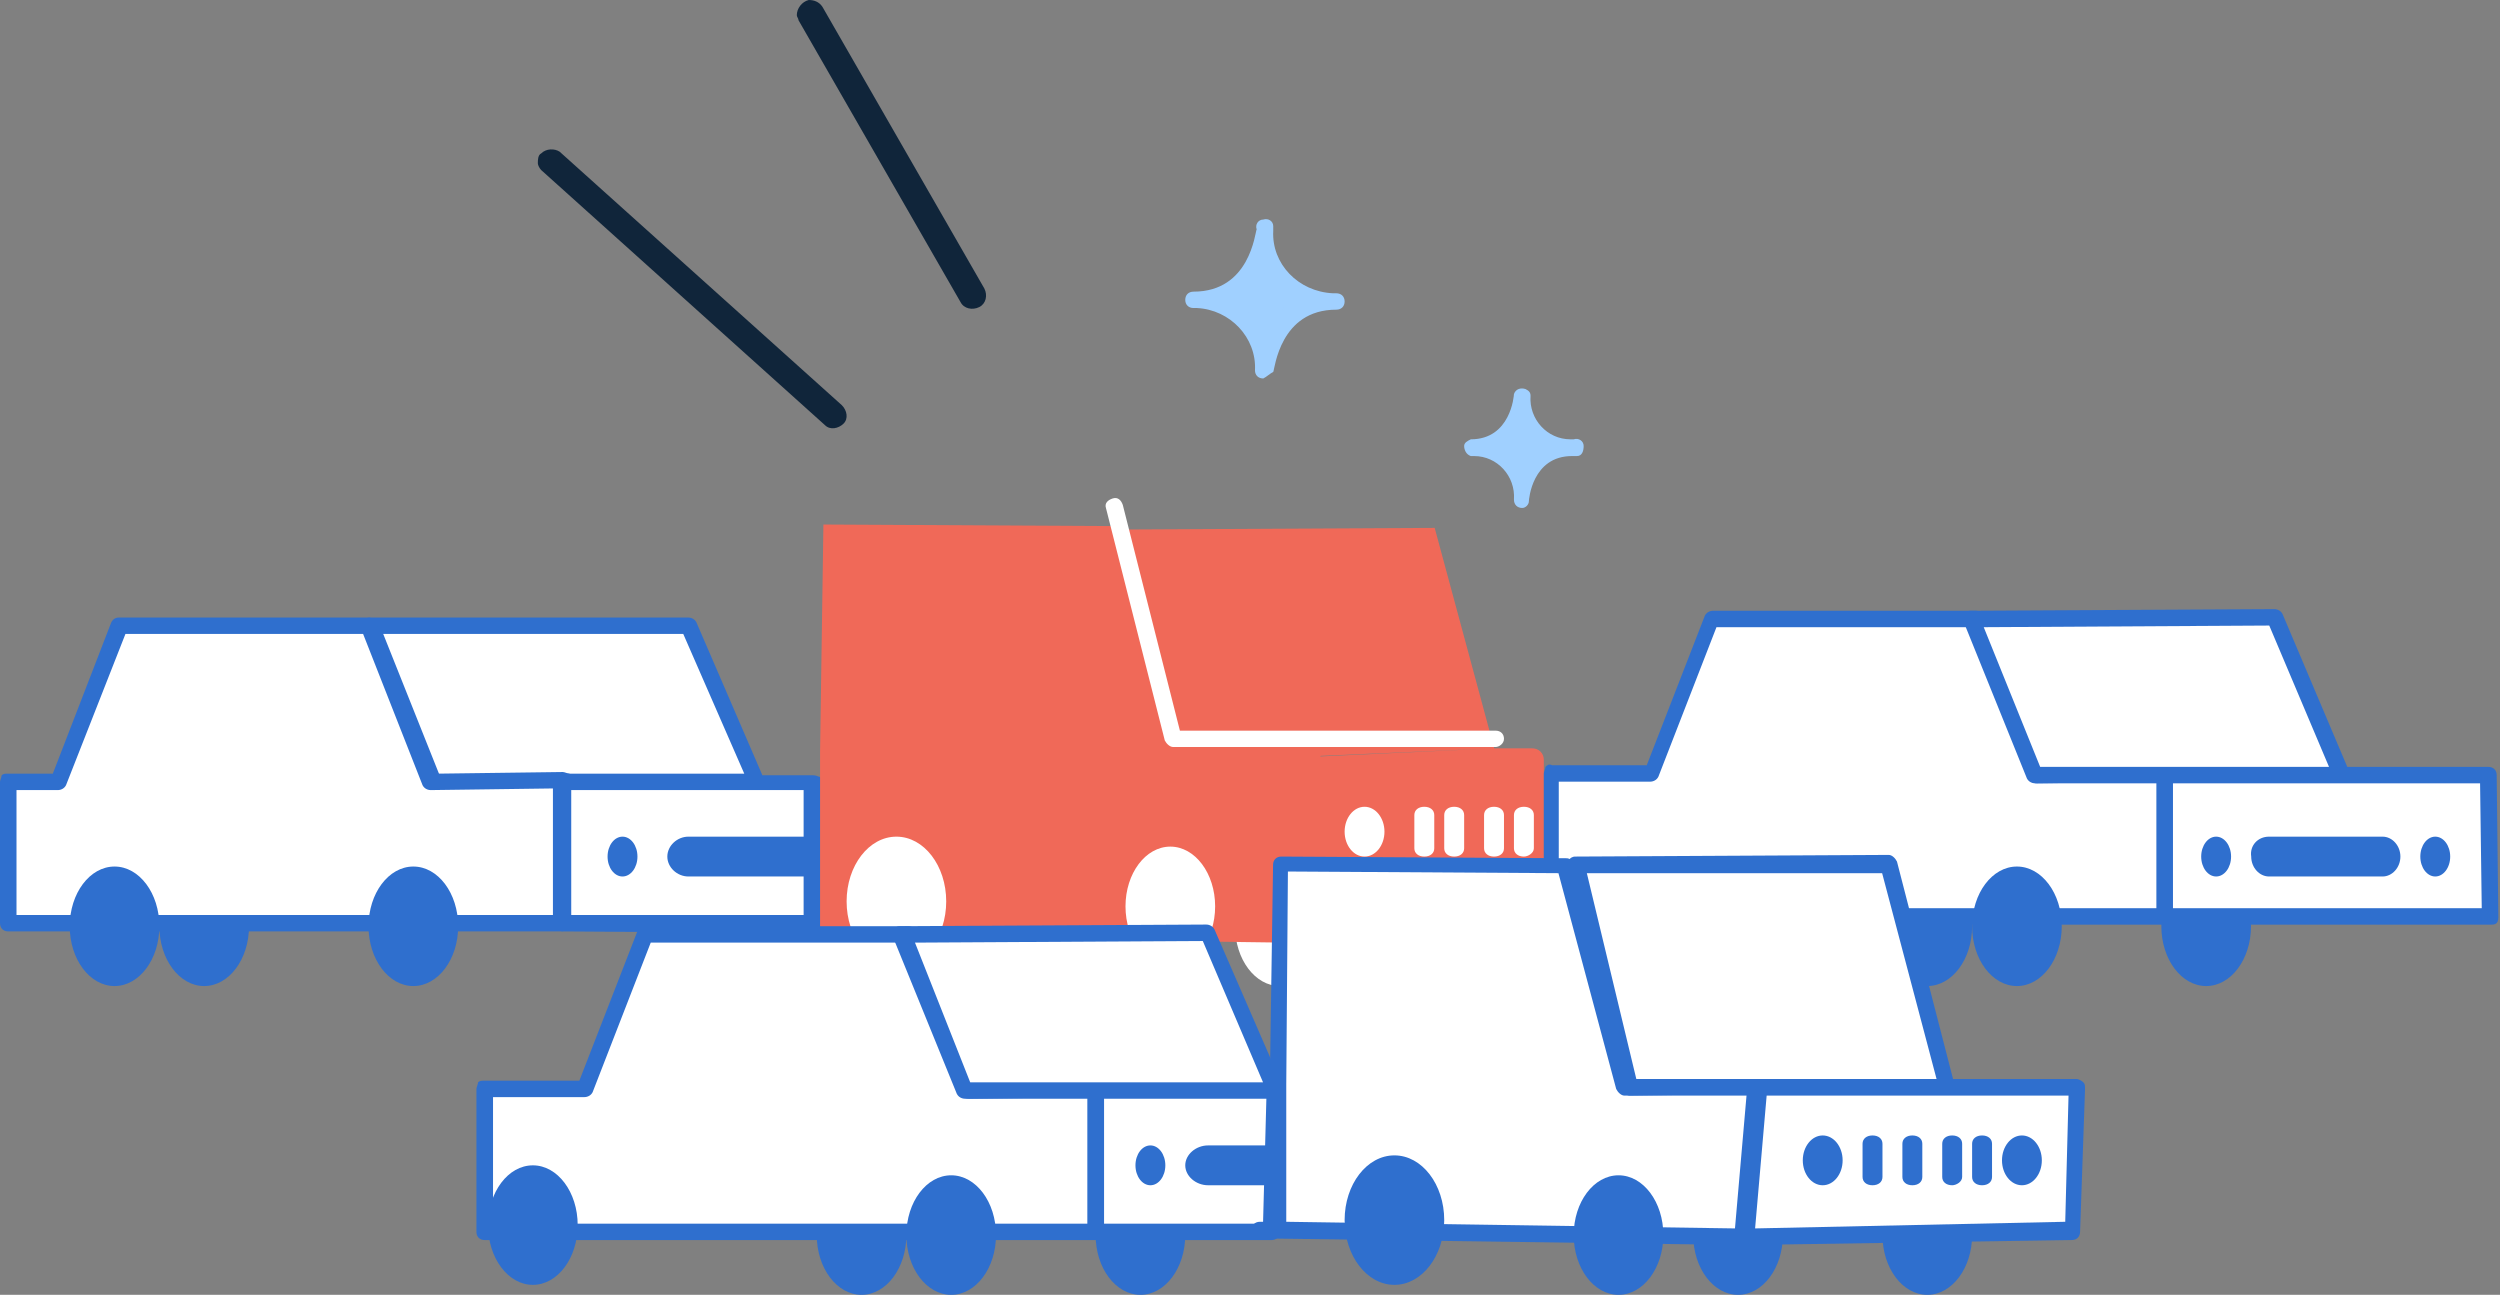 <?xml version="1.0" encoding="UTF-8"?>
<svg width="251px" height="130px" viewBox="0 0 251 130" version="1.1" xmlns="http://www.w3.org/2000/svg" xmlns:xlink="http://www.w3.org/1999/xlink">
    <rect x="0" y="0" width="251" height="130" fill="#808080" stroke="none"/>
    <!-- Generator: sketchtool 55.2 (78181) - https://sketchapp.com -->
    <title>B60EA7BA-8FCD-4379-9085-35498CE54753</title>
    <desc>Created with sketchtool.</desc>
    <g id="Sitio---Listado-de-pólizas" stroke="none" stroke-width="1" fill="none" fill-rule="evenodd">
        <g id="Listado-de-pólizas_desperfectos" transform="translate(-702, -186)" fill-rule="nonzero">
            <g id="no-disponible" transform="translate(702, 186)">
                <path d="M80,1.525 C80,0.847 80.514,0.169 81.198,0 C81.712,0 82.225,0.169 82.568,0.678 L98.829,28.967 C99.171,29.645 99,30.492 98.315,30.831 C98.315,30.831 98.315,30.831 98.315,30.831 C97.631,31.169 96.775,31 96.432,30.322 L80.171,2.033 C80.171,1.863 80,1.694 80,1.525 Z" id="Path" fill="#10253A"></path>
                <path d="M54,16.406 C54,16.071 54,15.568 54.337,15.401 C54.843,14.898 55.687,14.898 56.192,15.233 L84.526,40.687 C85.032,41.19 85.2,42.027 84.695,42.529 C84.189,43.032 83.345,43.199 82.839,42.697 C82.839,42.697 82.839,42.697 82.839,42.697 L54.337,17.075 C54.169,16.908 54,16.573 54,16.406 Z" id="Path" fill="#10253A"></path>
                <ellipse id="Oval" fill="#2F6FCE" cx="74.5" cy="93" rx="4.5" ry="6"></ellipse>
                <g id="Group" transform="translate(36, 62)">
                    <polyline id="Path" fill="#FFFFFF" points="36.903 16.665 45.676 16.5 45.676 30.69 20.517 30.69 20.517 16.5 39.883 16.5 33.097 0.825 1.152 0.825 7.441 16.5"></polyline>
                    <path d="M20.517,31.515 C20.352,31.515 20.021,31.35 19.855,31.35 C19.69,31.35 19.69,31.02 19.69,30.69 L19.69,16.5 C19.69,16.005 20.021,15.675 20.517,15.675 L38.724,15.675 L32.6,1.65 L2.476,1.65 L8.269,16.17 C8.434,16.665 8.269,16.995 7.772,17.325 C7.276,17.49 6.945,17.325 6.779,16.83 L0.49,1.155 C0.324,0.825 0.49,0.66 0.49,0.33 C0.655,0.165 0.821,0 1.152,0 L33.097,0 C33.097,0 33.097,0 33.097,0 C33.428,0 33.759,0.165 33.924,0.495 L40.545,15.84 L45.676,15.84 C46.007,15.84 46.172,16.005 46.338,16.005 C46.503,16.17 46.503,16.335 46.503,16.665 L46.503,30.855 C46.503,31.35 46.172,31.68 45.676,31.68 L20.517,31.515 L20.517,31.515 Z M21.345,17.325 L21.345,29.865 L44.683,29.865 L44.683,17.325 L36.903,17.325 C36.903,17.325 36.738,17.325 36.738,17.325 L21.345,17.325 Z" id="Shape" fill="#2F6FCE"></path>
                </g>
                <ellipse id="Oval" fill="#2F6FCE" cx="20.5" cy="93" rx="4.5" ry="6"></ellipse>
                <ellipse id="Oval" fill="#2F6FCE" cx="62.5" cy="86" rx="1.5" ry="2"></ellipse>
                <path d="M82,88 L69.12,88 C67.978,88 67,87.077 67,86 L67,86 C67,84.923 67.978,84 69.12,84 L82,84" id="Path" fill="#2F6FCE"></path>
                <ellipse id="Oval" fill="#2F6FCE" cx="148.5" cy="93" rx="4.5" ry="6"></ellipse>
                <ellipse id="Oval" fill="#FFFFFF" cx="128.5" cy="93" rx="4.5" ry="6"></ellipse>
                <path d="M150.019,75.134 L153.838,75.134 C154.502,75.134 155,75.629 155,76.29 L155,89.504 L129.764,90 L130.927,75.96 L150.019,75.134 L144.042,53 L112.498,53.165 L112,53.165 L117.977,76.621 L150.019,75.134 Z" id="Path" fill="#F06958"></path>
                <ellipse id="Oval" fill="#FFFFFF" cx="137" cy="83.5" rx="2" ry="2.5"></ellipse>
                <path d="M143,86 C142.4,86 142,85.667 142,85.167 L142,81.833 C142,81.333 142.4,81 143,81 C143.6,81 144,81.333 144,81.833 L144,85.167 C144,85.667 143.6,86 143,86 Z" id="Path" fill="#FFFFFF"></path>
                <path d="M146,86 C145.4,86 145,85.667 145,85.167 L145,81.833 C145,81.333 145.4,81 146,81 C146.6,81 147,81.333 147,81.833 L147,85.167 C147,85.667 146.6,86 146,86 Z" id="Path" fill="#FFFFFF"></path>
                <path d="M150,86 C149.4,86 149,85.667 149,85.167 L149,81.833 C149,81.333 149.4,81 150,81 C150.6,81 151,81.333 151,81.833 L151,85.167 C151,85.667 150.6,86 150,86 Z" id="Path" fill="#FFFFFF"></path>
                <path d="M153,86 C152.4,86 152,85.667 152,85.167 L152,81.833 C152,81.333 152.4,81 153,81 C153.6,81 154,81.333 154,81.833 L154,85.167 C154,85.667 153.4,86 153,86 Z" id="Path" fill="#FFFFFF"></path>
                <g id="Group" transform="translate(82, 52)" fill="#F06958">
                    <polygon id="Path" points="1.174 41.181 1.174 37.873 1.174 23.485 1.51 1.488 30.529 1.654 36.568 23.65 49.652 23.65 48.31 41.842"></polygon>
                    <path d="M49.148,42.669 L0.335,42.008 L0.335,23.485 L0.671,0.662 L31.2,0.827 L37.239,22.823 L50.658,22.823 L49.148,42.669 Z M2.013,40.354 L47.639,41.015 L48.813,24.477 L35.897,24.477 L29.858,2.481 L2.181,2.315 L2.013,23.485 L2.013,40.354 L2.013,40.354 Z" id="Shape"></path>
                </g>
                <ellipse id="Oval" fill="#FFFFFF" cx="90" cy="90.5" rx="5" ry="6.5"></ellipse>
                <ellipse id="Oval" fill="#FFFFFF" cx="117.5" cy="91" rx="4.5" ry="6"></ellipse>
                <g id="Group" transform="translate(0, 62)">
                    <polygon id="Path" fill="#FFFFFF" points="1.823 30.69 0.829 30.69 0.829 16.5 5.8 16.5 11.931 0.825 36.954 0.825 43.251 16.5 56.343 16.5 56.343 30.69"></polygon>
                    <path d="M56.343,31.515 L0.829,31.515 C0.331,31.515 0,31.185 0,30.69 L0,16.5 C0,16.335 0.166,16.005 0.166,15.84 C0.331,15.675 0.497,15.675 0.829,15.675 C0.829,15.675 0.829,15.675 0.829,15.675 L5.303,15.675 L11.103,0.66 C11.269,0.165 11.6,0 11.931,0 L36.954,0 C37.286,0 37.617,0.165 37.783,0.495 L43.914,15.675 L56.509,15.51 C56.674,15.51 57.006,15.675 57.171,15.675 C57.337,15.84 57.337,16.005 57.337,16.335 L57.337,30.69 C57.171,31.185 56.84,31.515 56.343,31.515 Z M1.657,29.865 L55.514,29.865 L55.514,17.16 L43.251,17.325 C43.251,17.325 43.251,17.325 43.251,17.325 C42.92,17.325 42.589,17.16 42.423,16.83 L36.457,1.65 L12.594,1.65 L6.629,16.83 C6.463,17.16 6.131,17.325 5.8,17.325 C5.8,17.325 5.8,17.325 5.8,17.325 L1.657,17.325 L1.657,29.865 Z" id="Shape" fill="#2F6FCE"></path>
                </g>
                <ellipse id="Oval" fill="#2F6FCE" cx="11.5" cy="93" rx="4.5" ry="6"></ellipse>
                <ellipse id="Oval" fill="#2F6FCE" cx="41.5" cy="93" rx="4.5" ry="6"></ellipse>
                <ellipse id="Oval" fill="#2F6FCE" cx="86.5" cy="124" rx="4.5" ry="6"></ellipse>
                <ellipse id="Oval" fill="#2F6FCE" cx="114.5" cy="124" rx="4.5" ry="6"></ellipse>
                <g id="Group" transform="translate(47, 92)">
                    <polygon id="Path" fill="#FFFFFF" points="5.833 31.68 1.5 31.68 1.5 17.325 11.5 17.325 17.667 1.815 44 1.815 50.333 17.49 63.5 17.325 63.5 31.68"></polygon>
                    <path d="M63.5,32.505 L63.5,32.505 L1.667,32.505 C1.167,32.505 0.833,32.175 0.833,31.68 L0.833,17.325 C0.833,17.16 1,16.83 1,16.665 C1.167,16.5 1.333,16.5 1.667,16.5 C1.667,16.5 1.667,16.5 1.667,16.5 L11.167,16.5 L17,1.485 C17.167,1.155 17.5,0.99 17.833,0.99 L44.167,0.99 C44.5,0.99 44.833,1.155 45,1.485 L51.167,16.665 L63.667,16.5 C63.833,16.5 64.167,16.665 64.333,16.665 C64.5,16.665 64.5,16.995 64.5,17.325 L64.5,31.68 C64.5,31.845 64.333,32.175 64.333,32.34 C64.333,32.505 63.667,32.505 63.5,32.505 Z M2.333,30.855 L5.667,30.855 L5.667,30.855 L62.5,30.855 L62.5,18.15 L50.333,18.315 C49.833,18.315 49.667,18.15 49.5,17.82 L43.333,2.64 L18.333,2.64 L12.5,17.655 C12.333,17.985 12,18.15 11.667,18.15 C11.667,18.15 11.667,18.15 11.667,18.15 L2.5,18.15 L2.5,30.855 L2.333,30.855 Z" id="Shape" fill="#2F6FCE"></path>
                </g>
                <g id="Group" transform="translate(89, 92)">
                    <polygon id="Path" fill="#FFFFFF" points="38.984 17.49 38.648 31.68 21.008 31.68 21.008 17.49 38.984 17.49 32.264 1.65 1.352 1.815 7.736 17.49"></polygon>
                    <path d="M21.008,32.505 C20.84,32.505 20.504,32.34 20.336,32.34 C20.168,32.175 20.168,32.01 20.168,31.68 L20.168,18.315 L7.904,18.315 C7.568,18.315 7.232,18.15 7.064,17.82 L0.68,2.145 C0.512,1.815 0.68,1.65 0.68,1.32 C0.848,1.155 1.016,0.99 1.352,0.99 L32.096,0.825 C32.096,0.825 32.096,0.825 32.096,0.825 C32.432,0.825 32.768,0.99 32.936,1.32 L39.824,17.16 C39.824,17.325 39.824,17.325 39.824,17.49 L39.488,31.68 C39.488,32.175 39.152,32.505 38.648,32.505 L21.008,32.505 C21.008,32.505 21.008,32.505 21.008,32.505 Z M21.848,18.315 L21.848,30.855 L37.808,30.855 L38.144,18.315 L21.848,18.315 Z M8.408,16.665 L37.808,16.665 L31.76,2.475 L2.864,2.64 L8.408,16.665 Z" id="Shape" fill="#2F6FCE"></path>
                </g>
                <ellipse id="Oval" fill="#2F6FCE" cx="53.5" cy="123" rx="4.5" ry="6"></ellipse>
                <ellipse id="Oval" fill="#2F6FCE" cx="95.5" cy="124" rx="4.5" ry="6"></ellipse>
                <ellipse id="Oval" fill="#2F6FCE" cx="115.5" cy="117" rx="1.5" ry="2"></ellipse>
                <path d="M128,119 L121.294,119 C120.059,119 119,118.077 119,117 L119,117 C119,115.923 120.059,115 121.294,115 L128,115" id="Path" fill="#2F6FCE"></path>
                <path d="M158,45 C152.937,45 152.413,50 152.413,50 C152.413,47.258 150.143,45 147.175,45 C147.175,45 147,45 147,45 C152.063,45 152.587,40 152.587,40 C152.587,42.742 154.857,45 157.825,45 C157.825,45 158,45 158,45 Z" id="Path" fill="#A0D0FF"></path>
                <path d="M152.833,51 L152.833,51 C152.333,51 152,50.664 152,50.159 C152,50.159 152,50.159 152,50.159 C152.167,47.806 150.333,45.788 148,45.788 C147.833,45.788 147.833,45.788 147.667,45.788 C147.167,45.62 147,45.116 147,44.779 C147,44.443 147.333,44.275 147.667,44.107 C151.667,44.107 152,39.736 152,39.567 C152.167,39.063 152.667,38.895 153.167,39.063 C153.5,39.231 153.667,39.399 153.667,39.736 L153.667,39.736 C153.5,42.089 155.333,44.107 157.667,44.107 C157.833,44.107 157.833,44.107 158,44.107 C158.5,43.939 159,44.275 159,44.779 C159,45.284 158.833,45.788 158.333,45.788 C158.167,45.788 158,45.788 157.833,45.788 C153.833,45.788 153.5,50.159 153.5,50.327 C153.5,50.664 153.167,51 152.833,51 Z M150.833,44.779 C151.667,45.284 152.333,46.124 152.833,46.965 C153.333,46.124 154,45.452 154.833,44.779 C154,44.275 153.167,43.434 152.833,42.594 C152.333,43.434 151.667,44.275 150.833,44.779 L150.833,44.779 Z" id="Shape" fill="#A0D0FF"></path>
                <path d="M134,30 C127.651,30 127,37 127,37 C127,37 127,30 120,30 C126.349,30 127,23 127,23 C127,23 127.163,30 134,30 Z" id="Path" fill="#A0D0FF"></path>
                <path d="M126.833,38 L126.833,38 C126.333,38 126,37.671 126,37.177 C126,37.177 126,37.177 126,37.177 C126.167,33.887 123.5,31.091 120.167,30.926 C120,30.926 120,30.926 119.833,30.926 C119.333,30.926 119,30.597 119,30.104 C119,29.61 119.333,29.281 119.833,29.281 C125.5,29.281 126,23.359 126.167,23.03 C126,22.536 126.333,22.043 126.833,22.043 C127.333,21.878 127.833,22.207 127.833,22.701 C127.833,22.865 127.833,23.03 127.833,23.194 L127.833,23.194 C127.667,26.484 130.333,29.281 133.833,29.446 C134,29.446 134,29.446 134.167,29.446 C134.667,29.446 135,29.775 135,30.268 C135,30.762 134.667,31.091 134.167,31.091 C128.5,31.091 128,37.013 127.833,37.342 C127.5,37.506 127.167,37.835 126.833,38 Z M123.5,29.939 C125,30.762 126.167,31.913 126.833,33.558 C127.5,32.078 128.667,30.926 130,30.104 C128.5,29.281 127.167,28.13 126.5,26.484 C125.833,27.965 124.833,29.117 123.5,29.939 L123.5,29.939 Z" id="Shape" fill="#A0D0FF"></path>
                <ellipse id="Oval" fill="#2F6FCE" cx="193.5" cy="93" rx="4.5" ry="6"></ellipse>
                <ellipse id="Oval" fill="#2F6FCE" cx="221.5" cy="93" rx="4.5" ry="6"></ellipse>
                <g id="Group" transform="translate(155, 61)">
                    <polygon id="Path" fill="#FFFFFF" points="5 31.01 0.667 31.01 0.667 16.655 10.667 16.655 16.833 1.145 43.167 1.145 49.5 16.82 62.667 16.655 62.667 31.01"></polygon>
                    <path d="M62.667,31.835 L62.667,31.835 L0.833,31.835 C0.333,31.835 0,31.505 0,31.01 L0,16.655 C0,16.49 0.167,16.16 0.167,15.995 C0.333,15.83 0.5,15.665 0.833,15.83 L10.333,15.83 L16.167,0.815 C16.333,0.485 16.667,0.32 17,0.32 L43.333,0.32 C43.667,0.32 44,0.485 44.167,0.815 L50.333,15.995 L62.833,15.83 C63,15.83 63.333,15.995 63.5,15.995 C63.667,16.16 63.667,16.325 63.667,16.655 L63.667,31.01 C63.667,31.175 63.5,31.505 63.5,31.67 C63.5,31.835 62.833,31.835 62.667,31.835 Z M1.5,30.185 L4.833,30.185 L4.833,30.185 L61.667,30.185 L61.667,17.48 L49.5,17.645 C49.167,17.645 48.833,17.48 48.667,17.15 L42.5,1.97 L17.333,1.97 L11.5,16.985 C11.333,17.315 11,17.48 10.667,17.48 C10.667,17.48 10.667,17.48 10.667,17.48 L1.5,17.48 L1.5,30.185 Z" id="Shape" fill="#2F6FCE"></path>
                </g>
                <g id="Group" transform="translate(197, 61)">
                    <polygon id="Path" fill="#FFFFFF" points="38 16.82 52.667 16.82 53 31.01 20.333 31.01 20.333 16.82 38 16.82 31.333 0.98 0.833 1.145 7.167 16.82"></polygon>
                    <path d="M20.333,31.835 C20.167,31.835 19.833,31.67 19.667,31.67 C19.5,31.67 19.5,31.34 19.5,31.01 L19.5,17.645 L7.333,17.645 C7,17.645 6.667,17.48 6.5,17.15 L0.167,1.475 C-8.13238366e-15,1.145 0.167,0.98 0.167,0.65 C0.333,0.485 0.5,0.32 0.833,0.32 L31.333,0.155 C31.333,0.155 31.333,0.155 31.333,0.155 C31.667,0.155 32,0.32 32.167,0.65 L38.667,15.995 L52.833,15.995 C53.333,15.995 53.667,16.325 53.667,16.82 L53.833,31.01 C53.833,31.175 53.833,31.505 53.667,31.67 C53.5,31.835 53.333,31.835 53,31.835 L20.333,31.835 C20.333,31.835 20.333,31.835 20.333,31.835 Z M21.167,17.645 L21.167,30.185 L52.167,30.185 L52,17.645 L21.167,17.645 Z M7.833,15.995 L36.833,15.995 L30.833,1.805 L2.167,1.97 L7.833,15.995 Z" id="Shape" fill="#2F6FCE"></path>
                </g>
                <ellipse id="Oval" fill="#2F6FCE" cx="166.5" cy="93" rx="4.5" ry="6"></ellipse>
                <ellipse id="Oval" fill="#2F6FCE" cx="202.5" cy="93" rx="4.5" ry="6"></ellipse>
                <ellipse id="Oval" fill="#2F6FCE" cx="222.5" cy="86" rx="1.5" ry="2"></ellipse>
                <ellipse id="Oval" fill="#2F6FCE" cx="244.5" cy="86" rx="1.5" ry="2"></ellipse>
                <path d="M227.812,84 L239.209,84 C240.186,84 241,84.909 241,86 L241,86 C241,87.091 240.186,88 239.209,88 L227.812,88 C226.835,88 226.021,87.091 226.021,86 L226.021,86 C225.858,84.909 226.672,84 227.812,84 Z" id="Path" fill="#2F6FCE"></path>
                <ellipse id="Oval" fill="#2F6FCE" cx="193.5" cy="124" rx="4.5" ry="6"></ellipse>
                <ellipse id="Oval" fill="#2F6FCE" cx="174.5" cy="124" rx="4.5" ry="6"></ellipse>
                <g id="Group" transform="translate(125, 86)">
                    <polygon id="Path" fill="#FFFFFF" points="1.491 37.5 3.312 37.5 3.312 23 3.478 0.833 32.131 0.833 38.094 23.167 51.178 23.167 49.853 38.167"></polygon>
                    <path d="M49.853,39 C49.853,39 49.853,39 49.853,39 L1.491,38.333 C0.994,38.333 0.662,38 0.662,37.5 C0.662,37 0.994,36.667 1.491,36.667 L2.484,36.667 L2.484,23 L2.816,0.833 C2.816,0.333 3.147,0 3.644,0 C3.644,0 3.644,0 3.644,0 L32.297,0.167 C32.628,0.167 32.959,0.5 33.125,0.833 L38.922,22.5 L51.178,22.5 C51.178,22.5 51.178,22.5 51.178,22.5 C51.344,22.5 51.675,22.667 51.841,22.833 C52.006,23 52.006,23.167 52.006,23.5 L50.681,38.5 C50.681,38.667 50.184,39 49.853,39 Z M4.141,36.667 L49.191,37.333 L50.35,24 L38.094,24 C38.094,24 38.094,24 38.094,24 C37.763,24 37.431,23.667 37.266,23.333 L31.469,1.667 L4.306,1.5 L4.141,22.833 L4.141,36.667 Z" id="Shape" fill="#2F6FCE"></path>
                </g>
                <g id="Group" transform="translate(157, 85)">
                    <polygon id="Path" fill="#FFFFFF" points="38.425 24.167 51.509 24.167 51.178 38.5 18.384 39.167 19.709 24.167 38.425 24.167 32.628 1.667 1.159 1.833 6.625 24.167"></polygon>
                    <path d="M18.384,40 C18.219,40 17.887,39.833 17.722,39.667 C17.556,39.5 17.556,39.333 17.556,39 L18.716,24.833 L6.625,25 L6.625,25 C6.294,25 5.963,24.667 5.797,24.333 L0.331,2 C0.331,1.833 0.331,1.5 0.497,1.333 C0.662,1.167 0.828,1 1.159,1 L32.628,0.833 C32.628,0.833 32.628,0.833 32.628,0.833 C32.959,0.833 33.291,1.167 33.456,1.5 L39.087,23.333 L51.509,23.333 C51.675,23.333 52.006,23.5 52.172,23.667 C52.337,23.833 52.337,24 52.337,24.333 L51.841,38.667 C51.841,39.167 51.509,39.5 51.013,39.5 L18.384,40 C18.384,40 18.384,40 18.384,40 Z M20.372,25 L19.212,38.333 L50.35,37.667 L50.681,25 L20.372,25 Z M2.319,2.667 L7.287,23.333 L19.544,23.333 C19.544,23.333 19.709,23.333 19.709,23.333 L37.431,23.333 L31.966,2.667 L2.319,2.667 Z" id="Shape" fill="#2F6FCE"></path>
                </g>
                <ellipse id="Oval" fill="#2F6FCE" cx="140" cy="122.5" rx="5" ry="6.5"></ellipse>
                <ellipse id="Oval" fill="#2F6FCE" cx="162.5" cy="124" rx="4.5" ry="6"></ellipse>
                <ellipse id="Oval" fill="#2F6FCE" cx="183" cy="116.5" rx="2" ry="2.5"></ellipse>
                <ellipse id="Oval" fill="#2F6FCE" cx="203" cy="116.5" rx="2" ry="2.5"></ellipse>
                <path d="M188,119 C187.4,119 187,118.667 187,118.167 L187,114.833 C187,114.333 187.4,114 188,114 C188.6,114 189,114.333 189,114.833 L189,118.167 C189,118.667 188.6,119 188,119 Z" id="Path" fill="#2F6FCE"></path>
                <path d="M192,119 C191.4,119 191,118.667 191,118.167 L191,114.833 C191,114.333 191.4,114 192,114 C192.6,114 193,114.333 193,114.833 L193,118.167 C193,118.667 192.6,119 192,119 Z" id="Path" fill="#2F6FCE"></path>
                <path d="M196,119 C195.4,119 195,118.667 195,118.167 L195,114.833 C195,114.333 195.4,114 196,114 C196.6,114 197,114.333 197,114.833 L197,118.167 C197,118.667 196.4,119 196,119 Z" id="Path" fill="#2F6FCE"></path>
                <path d="M199,119 C198.4,119 198,118.667 198,118.167 L198,114.833 C198,114.333 198.4,114 199,114 C199.6,114 200,114.333 200,114.833 L200,118.167 C200,118.667 199.6,119 199,119 Z" id="Path" fill="#2F6FCE"></path>
                <path d="M150.157,75 L117.788,75 C117.45,75 117.113,74.672 116.945,74.343 L111.044,51.028 C110.875,50.535 111.212,50.207 111.718,50.043 C112.224,49.879 112.561,50.207 112.73,50.699 L118.462,73.358 L150.157,73.358 C150.663,73.358 151,73.686 151,74.179 C151,74.672 150.494,75 150.157,75 Z" id="Path" fill="#FFFFFF"></path>
            </g>
        </g>
    </g>
</svg>